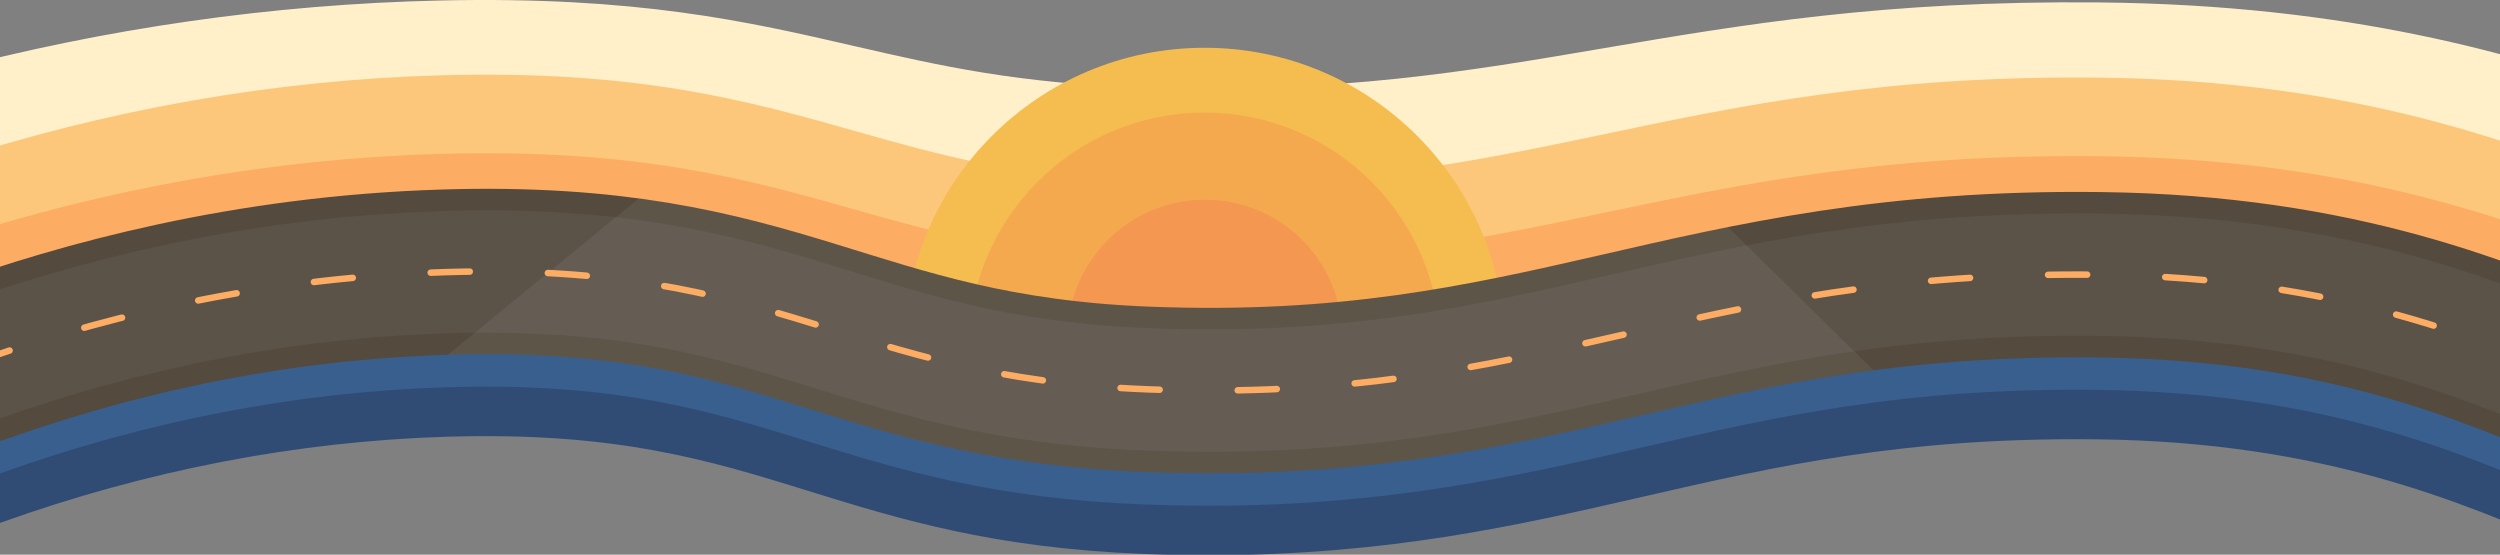 <?xml version="1.0" encoding="UTF-8"?>
<svg xmlns="http://www.w3.org/2000/svg" viewBox="0 0 1920 426">
  <rect x="0" y="0" width="1920" height="426" fill="#808080" stroke="none"/>
  <defs>
    <style>
      .cls-1 {
        stroke: #544a3e;
        stroke-width: 127px;
      }

      .cls-1, .cls-2, .cls-3 {
        fill: none;
        stroke-miterlimit: 10;
      }

      .cls-4 {
        fill: #fff;
        opacity: .06;
      }

      .cls-4, .cls-5, .cls-6, .cls-7, .cls-8, .cls-9, .cls-10, .cls-11, .cls-12 {
        stroke-width: 0px;
      }

      .cls-2 {
        stroke: #5b5248;
        stroke-width: 94px;
      }

      .cls-3 {
        stroke: #fcac63;
        stroke-dasharray: 0 0 30 60;
        stroke-linecap: round;
        stroke-width: 5px;
      }

      .cls-5 {
        fill: #385f8e;
      }

      .cls-6 {
        fill: #304c75;
      }

      .cls-7 {
        fill: #fff0ca;
      }

      .cls-8 {
        fill: #f5bc50;
      }

      .cls-9 {
        fill: #f5a94e;
      }

      .cls-10 {
        fill: #fcac63;
      }

      .cls-11 {
        fill: #fcc77a;
      }

      .cls-12 {
        fill: #f49751;
      }
    </style>
  </defs>
  <g id="Layer_1" data-name="Layer 1">
    <path class="cls-6" d="m2009.65,336.53l13.74-31.95c-89.97-38.7-213.2-91.71-410.3-94.16-164.58-2.04-274.29,23.09-380.35,47.41-104.01,23.85-202.25,46.37-349.98,40.64-98.7-3.83-160-22.82-224.9-42.92-82.03-25.41-166.86-51.69-318.48-47.1-128.45,3.89-257.16,28.69-382.54,73.71l16.43,45.75,21.76,60.61s0,0,0,0l4.73,13.18c112.8-40.5,228.36-62.81,343.46-66.29,130.45-3.94,201.66,18.11,277.06,41.47,69.89,21.65,142.16,44.04,257.56,48.51,17.44.68,34.27,1,50.57,1,137.53,0,236.59-22.71,332.72-44.75,103.33-23.69,200.92-46.07,350.38-44.21,171.77,2.14,277.08,47.44,361.7,83.84l5.53-12.86s0,0,0,0l30.91-71.86Z"/>
    <path class="cls-5" d="m2009.65,298.53l13.74-31.95c-89.97-38.7-213.2-91.71-410.3-94.16-164.58-2.04-274.29,23.09-380.35,47.41-104.01,23.85-202.25,46.37-349.98,40.64-98.7-3.83-160-22.82-224.9-42.92-82.03-25.41-166.86-51.69-318.48-47.1-128.45,3.89-257.16,28.69-382.54,73.71l16.43,45.75,21.76,60.61s0,0,0,0l4.73,13.18c112.8-40.5,228.36-62.81,343.46-66.29,130.45-3.94,201.66,18.11,277.06,41.47,69.89,21.65,142.16,44.04,257.56,48.51,17.44.68,34.27,1,50.57,1,137.53,0,236.59-22.71,332.72-44.75,103.33-23.69,200.92-46.07,350.38-44.21,171.77,2.14,277.08,47.44,361.7,83.84l5.53-12.86s0,0,0,0l30.91-71.86Z"/>
  </g>
  <g id="Layer_6" data-name="Layer 6">
    <path class="cls-7" d="m1977.13,149.11v68.38L-12,190.05-1.85,144.12l-4.73-9.8s0,0,0,0l-21.76-45.08-16.43-34.03C80.61,21.73,209.32,3.29,337.77.39c151.62-3.42,236.45,16.13,318.48,35.03,64.9,14.95,126.2,29.08,224.9,31.93,147.74,4.27,245.97-12.49,349.98-30.23C1337.2,19.04,1446.9.34,1611.48,1.86c197.1,1.83,320.33,41.25,410.3,70.04l-13.74,23.76-30.91,53.45s0,0,0,0l-5.53,9.57"/>
    <path class="cls-11" d="m2009.35,174.95l13.74-29.22c-89.97-35.39-213.2-83.86-410.3-86.11-164.58-1.87-274.29,21.12-380.35,43.35-104.01,21.81-202.25,42.4-349.98,37.16-98.7-3.5-160-20.87-224.9-39.25-82.03-23.24-166.86-47.27-318.48-43.07-128.45,3.56-257.16,26.23-382.54,67.4l16.43,41.83,21.76,55.42s0,0,0,0l4.73,12.05c112.8-37.04,228.36-57.43,343.46-60.62,130.45-3.61,201.66,16.56,277.06,37.92,69.89,19.8,142.16,40.27,257.56,44.36,17.44.62,34.27.91,50.57.91,137.53,0,236.59-20.77,332.72-40.92,103.33-21.66,200.92-42.13,350.38-40.42,171.77,1.96,277.08,43.38,361.7,76.67l5.53-11.76s0,0,0,0l30.91-65.71Z"/>
    <path class="cls-10" d="m2009.35,235.3l13.74-29.22c-89.97-35.39-213.2-83.86-410.3-86.11-164.58-1.87-274.29,21.12-380.35,43.35-104.01,21.81-202.25,42.4-349.98,37.16-98.7-3.5-160-20.87-224.9-39.25-82.03-23.24-166.86-47.27-318.48-43.07-128.45,3.56-257.16,26.23-382.54,67.4l16.43,41.83,21.76,55.42s0,0,0,0l4.73,12.05c112.8-37.04,228.36-57.43,343.46-60.62,130.45-3.61,201.66,16.56,277.06,37.92,69.89,19.8,142.16,40.27,257.56,44.36,17.44.62,34.27.91,50.57.91,137.53,0,236.59-20.77,332.72-40.92,103.33-21.66,200.92-42.13,350.38-40.42,171.77,1.96,277.08,43.38,361.7,76.67l5.53-11.76s0,0,0,0l30.91-65.71Z"/>
  </g>
  <g id="sun">
    <g>
      <path class="cls-8" d="m1155.99,268c0-.15,0-.29,0-.44,0-127.51-103.36-230.87-230.87-230.87s-230.87,103.36-230.87,230.87c0,.15,0,.29,0,.44h461.73Z"/>
      <path class="cls-9" d="m1106.3,268c0-.12,0-.23,0-.35,0-100.06-81.11-181.18-181.18-181.18s-181.18,81.11-181.18,181.18c0,.12,0,.23,0,.35h362.34Z"/>
      <path class="cls-12" d="m1030.95,259.07c0-.07,0-.13,0-.2,0-58.27-47.24-105.51-105.51-105.51s-105.51,47.24-105.51,105.51c0,.07,0,.13,0,.2h211.02Z"/>
    </g>
  </g>
  <g id="road">
    <path class="cls-1" d="m-21,279c84.04-30.17,209.46-65.35,363-70,260.31-7.88,305.36,80.93,539,90,307.31,11.92,412.72-91.98,732-88,183.77,2.29,296.31,50.42,386,89"/>
    <path class="cls-2" d="m-21,279c84.04-30.17,209.46-65.35,363-70,260.31-7.88,305.36,80.93,539,90,307.31,11.92,412.72-91.98,732-88,183.77,2.29,296.31,50.42,386,89"/>
  </g>
  <g id="lifht">
    <path class="cls-4" d="m620.98,313.94c69.89,21.65,142.16,44.04,257.56,48.51,17.44.68,34.27,1,50.57,1,137.53,0,236.59-22.71,332.72-44.75,57.46-13.17,113.16-25.94,176.98-34.36l-111.74-109.94c-32.32,6.46-63.12,13.52-93.62,20.51-104.01,23.85-202.25,46.37-349.98,40.64-98.7-3.83-160-22.82-224.9-42.92-50.09-15.52-101.22-31.35-167.96-40.29h0l-146.68,120.14c130.45-3.94,201.66,18.11,277.06,41.47Z"/>
  </g>
  <g id="dots">
    <path class="cls-3" d="m-21,279c84.04-30.17,209.46-65.35,363-70,260.31-7.88,305.36,80.93,539,90,307.31,11.92,412.72-91.98,732-88,183.77,2.29,296.31,50.42,386,89"/>
  </g>
</svg>